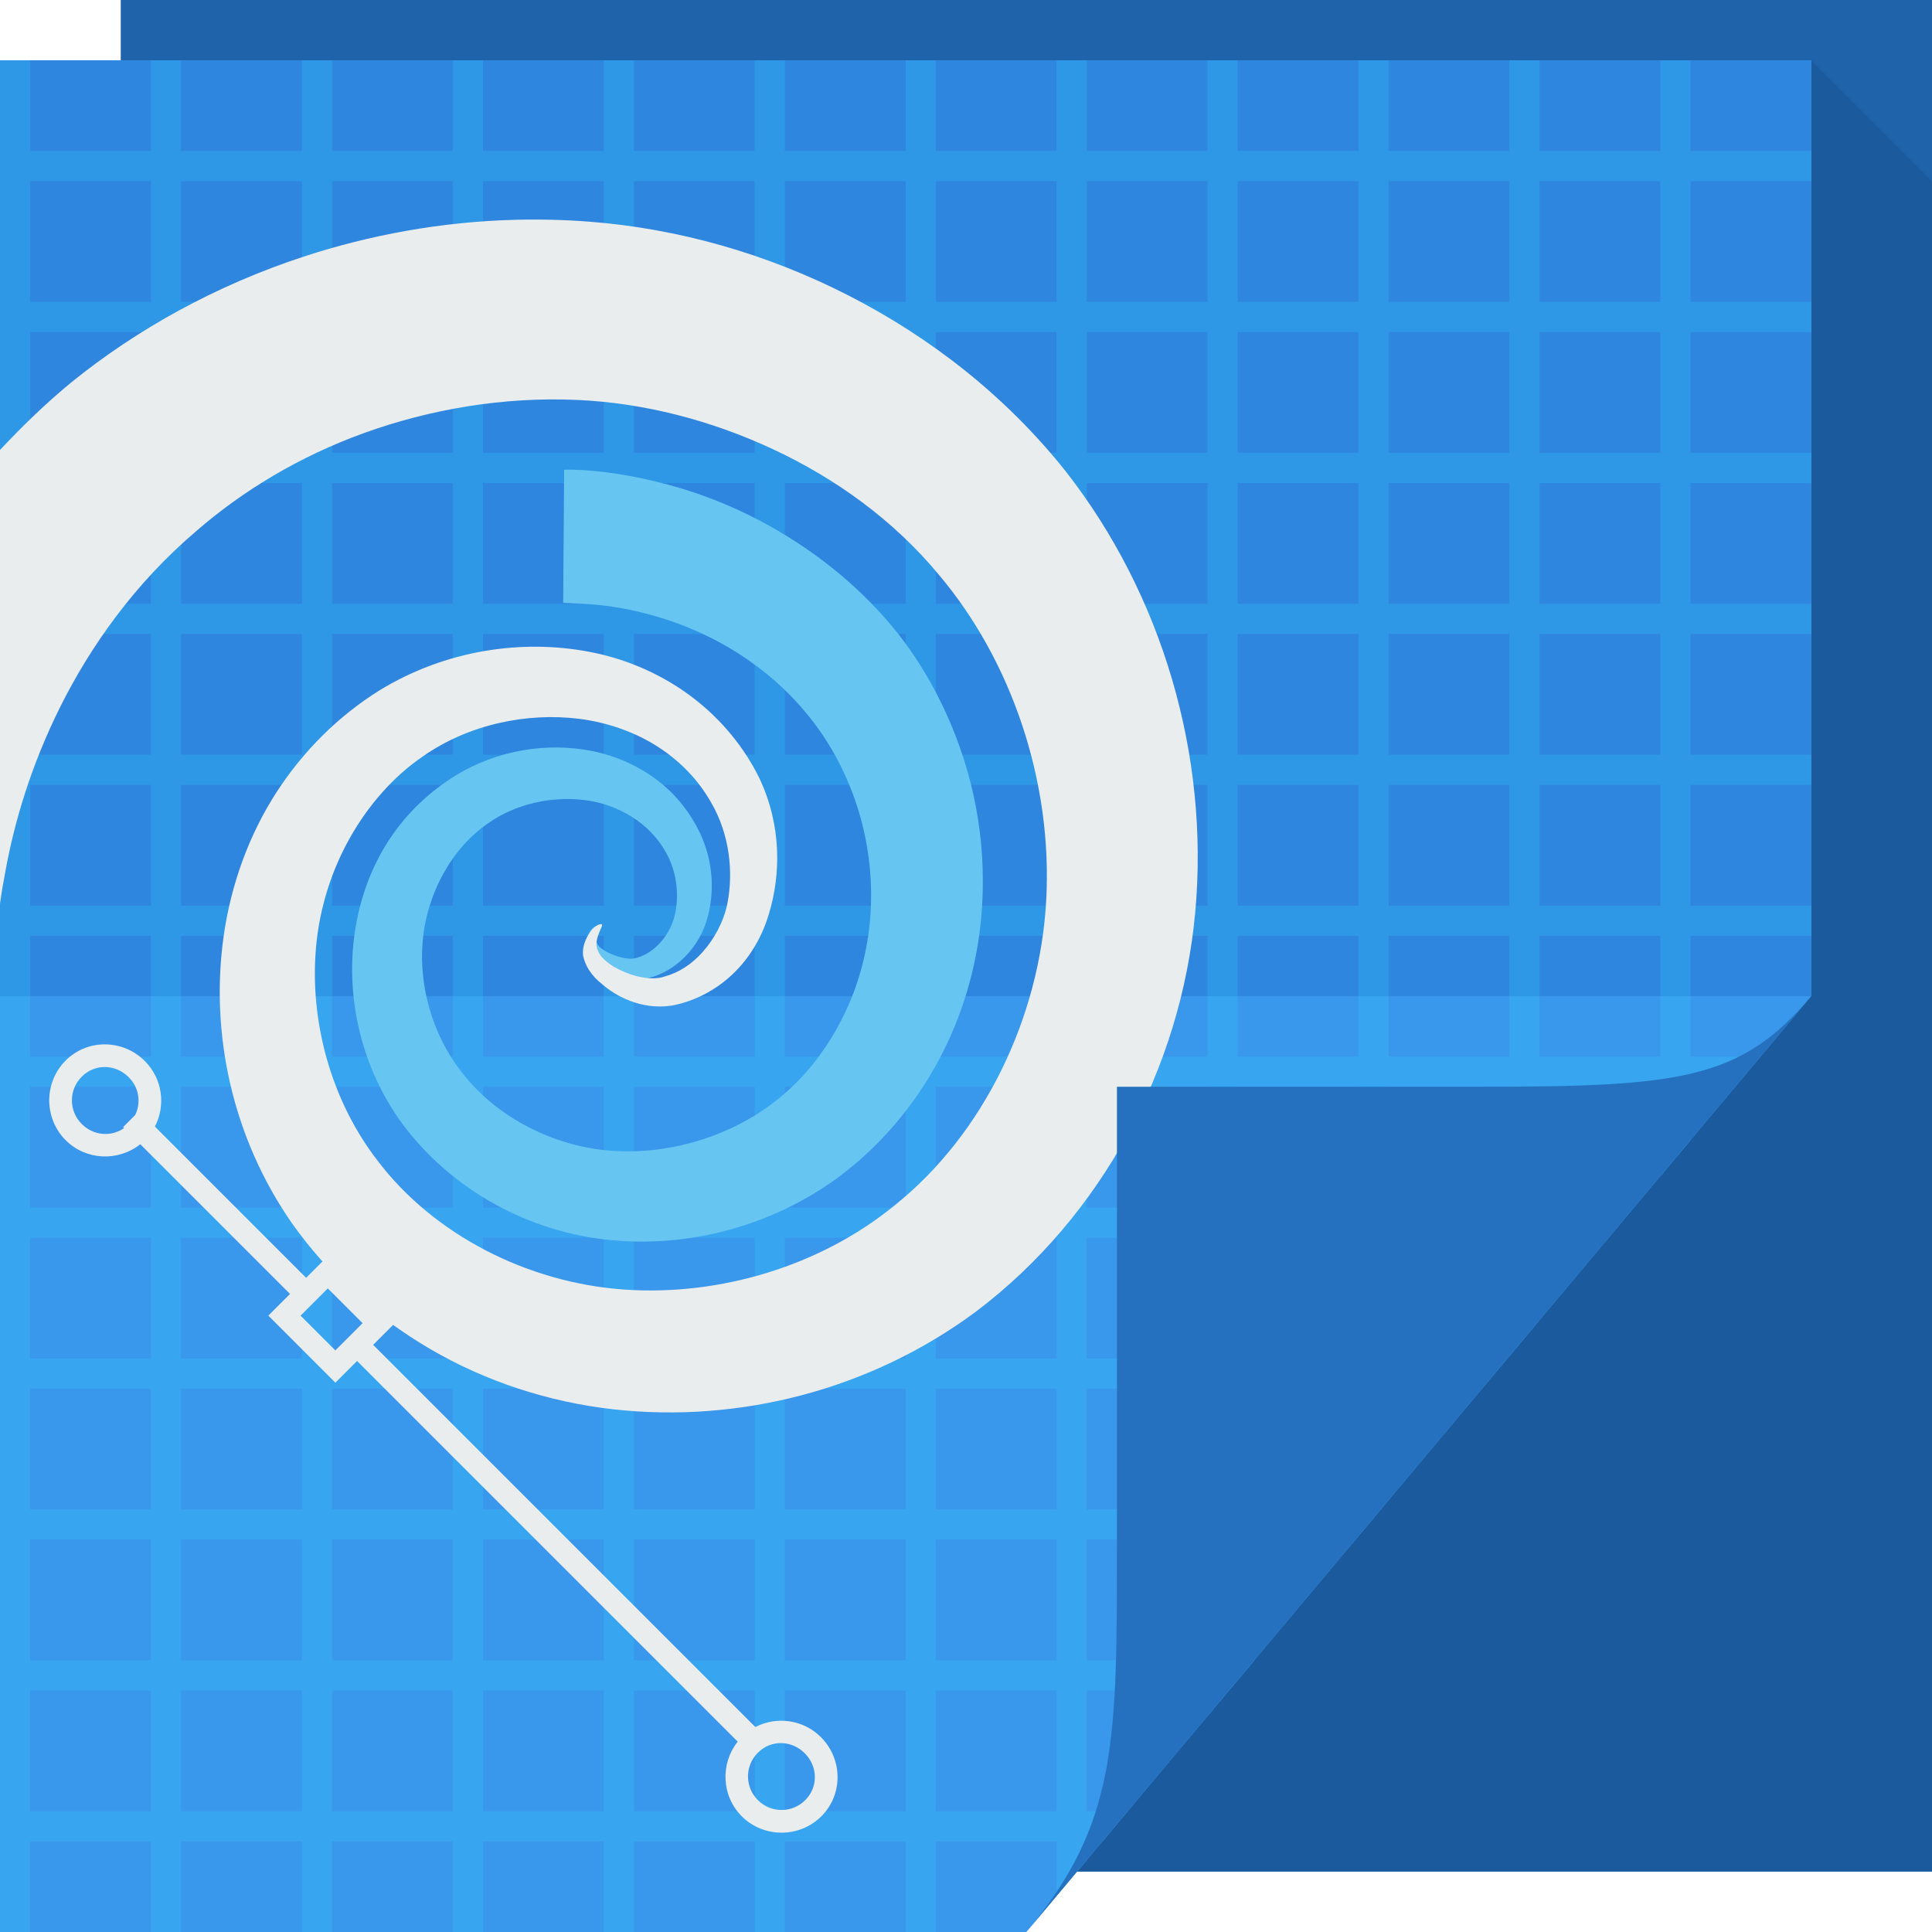 <?xml version="1.0" encoding="UTF-8" standalone="no"?>
<!-- Created with Inkscape (http://www.inkscape.org/) -->

<svg
   xmlns:dc="http://purl.org/dc/elements/1.1/"
   xmlns:cc="http://creativecommons.org/ns#"
   xmlns:rdf="http://www.w3.org/1999/02/22-rdf-syntax-ns#"
   xmlns:svg="http://www.w3.org/2000/svg"
   xmlns="http://www.w3.org/2000/svg"
   xmlns:xlink="http://www.w3.org/1999/xlink"
   xmlns:sodipodi="http://sodipodi.sourceforge.net/DTD/sodipodi-0.dtd"
   xmlns:inkscape="http://www.inkscape.org/namespaces/inkscape"
   version="1.1"
   width="64"
   height="64"
   id="svg13094"
   inkscape:version="0.48.4 r9939"
   sodipodi:docname="svg.svg">
  <sodipodi:namedview
     pagecolor="#ffffff"
     bordercolor="#666666"
     borderopacity="1"
     objecttolerance="10"
     gridtolerance="10"
     guidetolerance="10"
     inkscape:pageopacity="0"
     inkscape:pageshadow="2"
     inkscape:window-width="1920"
     inkscape:window-height="1025"
     id="namedview49"
     showgrid="true"
     inkscape:zoom="10.429825"
     inkscape:cx="42.566143"
     inkscape:cy="30.59621"
     inkscape:window-x="-2"
     inkscape:window-y="32"
     inkscape:window-maximized="1"
     inkscape:current-layer="svg13094">
    <inkscape:grid
       type="xygrid"
       id="grid3845" />
  </sodipodi:namedview>
  <defs
     id="defs11">
    <radialGradient
       cx="60.562"
       cy="21.045"
       r="2"
       fx="59.604"
       fy="21.241"
       id="radialGradient3811-3"
       xlink:href="#radialGradient3996"
       gradientUnits="userSpaceOnUse"
       gradientTransform="matrix(0,19.319,-3.43,0,132.747,-1136.964)" />
    <radialGradient
       cx="48.308"
       cy="47.141"
       r="14.161"
       id="radialGradient3996"
       gradientUnits="userSpaceOnUse"
       gradientTransform="matrix(0.94,0.775,-1.798,2.18,88.131,-93.366)">
      <stop
         id="stop3954"
         style="stop-color:#000000;stop-opacity:0.223"
         offset="0" />
      <stop
         id="stop3958"
         style="stop-color:#000000;stop-opacity:0.068"
         offset="0.5" />
      <stop
         id="stop3956"
         style="stop-color:#000000;stop-opacity:0.024"
         offset="1" />
    </radialGradient>
    <linearGradient
       x1="45"
       y1="52"
       x2="73"
       y2="4"
       id="linearGradient4308"
       gradientUnits="userSpaceOnUse">
      <stop
         id="stop4304"
         style="stop-color:#000000;stop-opacity:0.107"
         offset="0" />
      <stop
         id="stop4306"
         style="stop-color:#000000;stop-opacity:0"
         offset="1" />
    </linearGradient>
    <linearGradient
       x1="48.918"
       y1="46.214"
       x2="32.67"
       y2="24"
       id="linearGradient4259"
       gradientUnits="userSpaceOnUse">
      <stop
         id="stop3988"
         style="stop-color:#ffffff;stop-opacity:0.53"
         offset="0" />
      <stop
         id="stop3990"
         style="stop-color:#ffffff;stop-opacity:0"
         offset="1" />
    </linearGradient>
    <linearGradient
       x1="48.992"
       y1="46.125"
       x2="37"
       y2="36"
       id="linearGradient4280"
       gradientUnits="userSpaceOnUse">
      <stop
         id="stop4293"
         style="stop-color:#3878be;stop-opacity:1;"
         offset="0" />
      <stop
         id="stop4295"
         style="stop-color:#316aaa;stop-opacity:1;"
         offset="0.21" />
      <stop
         id="stop4297"
         style="stop-color:#3979bf;stop-opacity:1;"
         offset="1" />
    </linearGradient>
    <radialGradient
       cx="48.308"
       cy="47.141"
       r="14.161"
       id="radialGradient3220"
       xlink:href="#radialGradient3996"
       gradientUnits="userSpaceOnUse"
       gradientTransform="matrix(0.94,0.775,-1.798,2.18,88.131,-93.366)" />
    <linearGradient
       inkscape:collect="always"
       xlink:href="#linearGradient3978-4"
       id="linearGradient4366-4-8"
       gradientUnits="userSpaceOnUse"
       x1="-20.071"
       y1="62.85"
       x2="-20.071"
       y2="3.018"
       gradientTransform="translate(531.174,-9.8049317e-7)" />
    <linearGradient
       gradientUnits="userSpaceOnUse"
       id="linearGradient3978-4"
       y2="2"
       x2="31"
       y1="64"
       x1="31">
      <stop
         offset="0"
         style="stop-color:#3d7fc8;stop-opacity:1;"
         id="stop3980-5" />
      <stop
         offset="0.5"
         style="stop-color:#4194df;stop-opacity:1;"
         id="stop3982-2" />
      <stop
         offset="0.516"
         style="stop-color:#3d7fc8;stop-opacity:1;"
         id="stop3984-8" />
      <stop
         offset="1"
         style="stop-color:#4194df;stop-opacity:1;"
         id="stop3986-3" />
    </linearGradient>
    <linearGradient
       gradientUnits="userSpaceOnUse"
       id="linearGradient3984-5-4"
       y2="2"
       x2="31"
       y1="64"
       x1="31">
      <stop
         offset="0"
         style="stop-color:#3e92e6;stop-opacity:1"
         id="stop3099-8-9" />
      <stop
         offset="0.5"
         style="stop-color:#3e92e6;stop-opacity:1"
         id="stop3875-8-7" />
      <stop
         offset="0.5"
         style="stop-color:#2980d9;stop-opacity:1"
         id="stop3873-3" />
      <stop
         offset="1"
         style="stop-color:#2980d9;stop-opacity:1"
         id="stop3101-0-0" />
    </linearGradient>
  </defs>
  <path
     d="M 4,0 64,0 64,62 4,62 z"
     id="path3960"
     style="fill:#1f64aa;fill-opacity:1;fill-rule:nonzero" />
  <path
     style="fill:#002d5c;fill-rule:nonzero;fill-opacity:0.175"
     d="M 60 2 L 60 33 L 35.688 62 L 64 62 L 64 37 L 64 6 L 60 2 z "
     id="path3900" />
  <path
     style="color:#000000;fill:#3997ec;fill-opacity:1;fill-rule:nonzero;stroke:none;stroke-width:1;marker:none;visibility:visible;display:inline;overflow:visible;enable-background:accumulate"
     id="path3849"
     d="M 0,2 60,2 60,33 34,64 0,64 z"
     inkscape:connector-curvature="0" />
  <path
     style="fill:#2f86df;fill-rule:nonzero;color:#000000;fill-opacity:1;stroke:none;stroke-width:1;marker:none;visibility:visible;display:inline;overflow:visible;enable-background:accumulate"
     d="M 0 2 L 0 33 L 60 33 L 60 2 L 0 2 z "
     id="path3982" />
  <path
     inkscape:connector-curvature="0"
     style="fill:#34d3ff;fill-opacity:0.229;fill-rule:nonzero"
     id="path3948"
     d="m 0,2 0,3 0,1 0,4 0,1 0,4 0,1 0,4 0,1 0,4 0,1 0,4 0,1 0,4 0,1 0,4 0,1 0,4 0,1 0,4 0,1 0,4 0,1 0,4 0,1 0,3 1,0 0,-3 4,0 0,3 1,0 0,-3 4,0 0,3 1,0 0,-3 4,0 0,3 1,0 0,-3 4,0 0,3 1,0 0,-3 4,0 0,3 1,0 0,-3 4,0 0,3 1,0 0,-3 4,0 0,1.812 1,-1.188 0,-0.625 0.531,0 0.812,-1 L 36,60 l 0,-4 4,0 0,0.844 L 41.562,55 41,55 41,51 44.906,51 46,49.688 46,46 49.094,46 49.938,45 46,45 l 0,-4 4,0 0,3.938 1,-1.219 L 51,41 53.281,41 54.125,40 51,40 l 0,-4 4,0 0,2.969 1,-1.188 L 56,36 57.469,36 58.312,35 56,35 l 0,-4 4,0 0,-1 -4,0 0,-4 4,0 0,-1 -4,0 0,-4 4,0 0,-1 -4,0 0,-4 4,0 0,-1 -4,0 0,-4 4,0 0,-1 -4,0 0,-4 4,0 0,-1 -4,0 0,-3 -1,0 0,3 -4,0 0,-3 -1,0 0,3 -4,0 0,-3 -1,0 0,3 -4,0 0,-3 -1,0 0,3 -4,0 0,-3 -1,0 0,3 -4,0 0,-3 -1,0 0,3 -4,0 0,-3 -1,0 0,3 -4,0 0,-3 -1,0 0,3 -4,0 0,-3 -1,0 0,3 -4,0 0,-3 -1,0 0,3 L 6,5 6,2 5,2 5,5 1,5 1,2 0,2 z m 1,4 4,0 0,4 -4,0 0,-4 z m 5,0 4,0 0,4 -4,0 0,-4 z m 5,0 4,0 0,4 -4,0 0,-4 z m 5,0 4,0 0,4 -4,0 0,-4 z m 5,0 4,0 0,4 -4,0 0,-4 z m 5,0 4,0 0,4 -4,0 0,-4 z m 5,0 4,0 0,4 -4,0 0,-4 z m 5,0 4,0 0,4 -4,0 0,-4 z m 5,0 4,0 0,4 -4,0 0,-4 z m 5,0 4,0 0,4 -4,0 0,-4 z m 5,0 4,0 0,4 -4,0 0,-4 z m -50,5 4,0 0,4 -4,0 0,-4 z m 5,0 4,0 0,4 -4,0 0,-4 z m 5,0 4,0 0,4 -4,0 0,-4 z m 5,0 4,0 0,4 -4,0 0,-4 z m 5,0 4,0 0,4 -4,0 0,-4 z m 5,0 4,0 0,4 -4,0 0,-4 z m 5,0 4,0 0,4 -4,0 0,-4 z m 5,0 4,0 0,4 -4,0 0,-4 z m 5,0 4,0 0,4 -4,0 0,-4 z m 5,0 4,0 0,4 -4,0 0,-4 z m 5,0 4,0 0,4 -4,0 0,-4 z m -50,5 4,0 0,4 -4,0 0,-4 z m 5,0 4,0 0,4 -4,0 0,-4 z m 5,0 4,0 0,4 -4,0 0,-4 z m 5,0 4,0 0,4 -4,0 0,-4 z m 5,0 4,0 0,4 -4,0 0,-4 z m 5,0 4,0 0,4 -4,0 0,-4 z m 5,0 4,0 0,4 -4,0 0,-4 z m 5,0 4,0 0,4 -4,0 0,-4 z m 5,0 4,0 0,4 -4,0 0,-4 z m 5,0 4,0 0,4 -4,0 0,-4 z m 5,0 4,0 0,4 -4,0 0,-4 z m -50,5 4,0 0,4 -4,0 0,-4 z m 5,0 4,0 0,4 -4,0 0,-4 z m 5,0 4,0 0,4 -4,0 0,-4 z m 5,0 4,0 0,4 -4,0 0,-4 z m 5,0 4,0 0,4 -4,0 0,-4 z m 5,0 4,0 0,4 -4,0 0,-4 z m 5,0 4,0 0,4 -4,0 0,-4 z m 5,0 4,0 0,4 -4,0 0,-4 z m 5,0 4,0 0,4 -4,0 0,-4 z m 5,0 4,0 0,4 -4,0 0,-4 z m 5,0 4,0 0,4 -4,0 0,-4 z m -50,5 4,0 0,4 -4,0 0,-4 z m 5,0 4,0 0,4 -4,0 0,-4 z m 5,0 4,0 0,4 -4,0 0,-4 z m 5,0 4,0 0,4 -4,0 0,-4 z m 5,0 4,0 0,4 -4,0 0,-4 z m 5,0 4,0 0,4 -4,0 0,-4 z m 5,0 4,0 0,4 -4,0 0,-4 z m 5,0 4,0 0,4 -4,0 0,-4 z m 5,0 4,0 0,4 -4,0 0,-4 z m 5,0 4,0 0,4 -4,0 0,-4 z m 5,0 4,0 0,4 -4,0 0,-4 z m -50,5 4,0 0,4 -4,0 0,-4 z m 5,0 4,0 0,4 -4,0 0,-4 z m 5,0 4,0 0,4 -4,0 0,-4 z m 5,0 4,0 0,4 -4,0 0,-4 z m 5,0 4,0 0,4 -4,0 0,-4 z m 5,0 4,0 0,4 -4,0 0,-4 z m 5,0 4,0 0,4 -4,0 0,-4 z m 5,0 4,0 0,4 -4,0 0,-4 z m 5,0 4,0 0,4 -4,0 0,-4 z m 5,0 4,0 0,4 -4,0 0,-4 z m 5,0 4,0 0,4 -4,0 0,-4 z m -50,5 4,0 0,4 -4,0 0,-4 z m 5,0 4,0 0,4 -4,0 0,-4 z m 5,0 4,0 0,4 -4,0 0,-4 z m 5,0 4,0 0,4 -4,0 0,-4 z m 5,0 4,0 0,4 -4,0 0,-4 z m 5,0 4,0 0,4 -4,0 0,-4 z m 5,0 4,0 0,4 -4,0 0,-4 z m 5,0 4,0 0,4 -4,0 0,-4 z m 5,0 4,0 0,4 -4,0 0,-4 z m 5,0 4,0 0,4 -4,0 0,-4 z m -45,5 4,0 0,4 -4,0 0,-4 z m 5,0 4,0 0,4 -4,0 0,-4 z m 5,0 4,0 0,4 -4,0 0,-4 z m 5,0 4,0 0,4 -4,0 0,-4 z m 5,0 4,0 0,4 -4,0 0,-4 z m 5,0 4,0 0,4 -4,0 0,-4 z m 5,0 4,0 0,4 -4,0 0,-4 z m 5,0 4,0 0,4 -4,0 0,-4 z m 5,0 4,0 0,4 -4,0 0,-4 z m -40,5 4,0 0,4 -4,0 0,-4 z m 5,0 4,0 0,4 -4,0 0,-4 z m 5,0 4,0 0,4 -4,0 0,-4 z m 5,0 4,0 0,4 -4,0 0,-4 z m 5,0 4,0 0,4 -4,0 0,-4 z m 5,0 4,0 0,4 -4,0 0,-4 z m 5,0 4,0 0,4 -4,0 0,-4 z m 5,0 4,0 0,4 -4,0 0,-4 z m 5,0 4,0 0,4 -4,0 0,-4 z m -40,5 4,0 0,4 -4,0 0,-4 z m 5,0 4,0 0,4 -4,0 0,-4 z m 5,0 4,0 0,4 -4,0 0,-4 z m 5,0 4,0 0,4 -4,0 0,-4 z m 5,0 4,0 0,4 -4,0 0,-4 z m 5,0 4,0 0,4 -4,0 0,-4 z m 5,0 4,0 0,4 -4,0 0,-4 z m 5,0 4,0 0,4 -4,0 0,-4 z m -35,5 4,0 0,4 -4,0 0,-4 z m 5,0 4,0 0,4 -4,0 0,-4 z m 5,0 4,0 0,4 -4,0 0,-4 z m 5,0 4,0 0,4 -4,0 0,-4 z m 5,0 4,0 0,4 -4,0 0,-4 z m 5,0 4,0 0,4 -4,0 0,-4 z m 5,0 4,0 0,4 -4,0 0,-4 z" />
  <path
     style="color:#000000;fill:#67c6f1;fill-opacity:1;fill-rule:nonzero;stroke:none;stroke-width:1;marker:none;visibility:visible;display:inline;overflow:visible;enable-background:accumulate"
     d="M 18.688 15.562 L 18.656 19.969 C 18.656 19.969 18.861 19.979 19.281 20 C 19.702 20.021 20.319 20.071 21.094 20.25 C 21.868 20.429 22.804 20.726 23.781 21.25 C 24.758 21.774 25.796 22.532 26.656 23.562 C 27.336 24.357 27.913 25.338 28.312 26.469 C 28.712 27.6 28.911 28.861 28.844 30.156 C 28.786 31.278 28.513 32.451 28 33.531 C 27.487 34.611 26.758 35.615 25.812 36.375 C 24.35 37.582 22.286 38.252 20.312 38.125 C 18.369 38.001 16.435 37.017 15.281 35.5 C 14.335 34.29 13.874 32.69 14 31.188 C 14.065 30.405 14.315 29.61 14.688 28.938 C 15.06 28.265 15.561 27.693 16.156 27.281 C 17.085 26.618 18.281 26.375 19.344 26.5 C 19.924 26.569 20.47 26.766 20.938 27.062 C 21.405 27.359 21.782 27.75 22.031 28.188 C 22.407 28.817 22.497 29.571 22.375 30.219 C 22.303 30.59 22.128 30.929 21.906 31.188 C 21.685 31.446 21.402 31.639 21.125 31.719 C 20.959 31.784 20.776 31.759 20.594 31.719 C 20.412 31.678 20.242 31.607 20.094 31.531 C 19.928 31.428 19.82 31.358 19.781 31.25 C 19.708 31.133 19.747 30.977 19.781 30.875 C 19.815 30.773 19.834 30.709 19.812 30.688 C 19.791 30.666 19.722 30.665 19.625 30.75 C 19.576 30.793 19.546 30.848 19.5 30.938 C 19.454 31.027 19.398 31.158 19.406 31.312 C 19.439 31.542 19.596 31.8 19.812 31.969 C 19.968 32.109 20.156 32.247 20.406 32.344 C 20.656 32.441 20.971 32.485 21.312 32.438 C 21.734 32.362 22.155 32.17 22.531 31.844 C 22.908 31.517 23.237 31.06 23.406 30.5 C 23.673 29.644 23.655 28.594 23.188 27.594 C 22.876 26.946 22.426 26.351 21.812 25.875 C 21.199 25.399 20.428 25.037 19.594 24.875 C 18.155 24.593 16.515 24.824 15.094 25.688 C 14.22 26.23 13.457 26.949 12.875 27.844 C 12.293 28.738 11.909 29.793 11.75 30.906 C 11.455 32.964 11.924 35.195 13.188 37.031 C 14.747 39.256 17.298 40.751 20.062 41.062 C 22.791 41.371 25.597 40.609 27.812 38.969 C 29.202 37.922 30.304 36.594 31.094 35.125 C 31.883 33.656 32.351 32.039 32.5 30.438 C 32.668 28.632 32.463 26.882 31.969 25.281 C 31.474 23.68 30.718 22.237 29.781 21.031 C 28.586 19.518 27.177 18.416 25.844 17.625 C 24.511 16.834 23.236 16.353 22.156 16.062 C 21.077 15.772 20.195 15.645 19.594 15.594 C 18.993 15.542 18.688 15.562 18.688 15.562 z "
     id="path3031" />
  <path
     style="color:#000000;fill:#eaedee;fill-opacity:1;fill-rule:nonzero;stroke:none;stroke-width:1;marker:none;visibility:visible;display:inline;overflow:visible;enable-background:accumulate"
     d="M 17.062 7.281 C 14.617 7.345 12.247 7.784 10.062 8.5 C 7.149 9.455 4.543 10.904 2.375 12.656 C 1.502 13.373 0.725 14.133 0 14.906 L 0 29.938 C 0.045 29.59 0.115 29.201 0.188 28.812 C 0.476 27.257 1.01 25.388 2 23.406 C 2.99 21.425 4.446 19.342 6.5 17.594 C 8.021 16.272 9.9 15.124 12.062 14.344 C 14.225 13.563 16.669 13.133 19.156 13.25 C 21.307 13.35 23.515 13.907 25.594 14.875 C 27.672 15.843 29.597 17.226 31.094 19.031 C 33.514 21.889 34.877 25.91 34.656 29.844 C 34.443 33.673 32.612 37.553 29.625 39.938 C 27.167 41.943 23.839 42.937 20.688 42.719 C 17.464 42.497 14.347 40.886 12.5 38.438 C 10.95 36.429 10.252 33.796 10.469 31.375 C 10.584 30.087 10.979 28.839 11.594 27.75 C 12.209 26.661 13.033 25.724 14 25.062 C 15.535 23.984 17.471 23.597 19.188 23.812 C 20.14 23.933 21.056 24.259 21.812 24.75 C 22.569 25.241 23.164 25.881 23.562 26.594 C 24.169 27.636 24.303 28.892 24.094 29.938 C 23.969 30.548 23.65 31.115 23.281 31.531 C 22.913 31.947 22.484 32.218 22.031 32.344 C 21.749 32.445 21.42 32.414 21.125 32.344 C 20.83 32.273 20.578 32.158 20.344 32.031 C 20.075 31.86 19.873 31.684 19.812 31.5 C 19.702 31.293 19.783 31.065 19.844 30.906 C 19.904 30.747 19.967 30.654 19.938 30.625 C 19.908 30.596 19.803 30.614 19.656 30.75 C 19.583 30.818 19.506 30.924 19.438 31.062 C 19.369 31.201 19.296 31.39 19.312 31.625 C 19.365 31.974 19.6 32.334 19.938 32.594 C 20.183 32.808 20.487 33.009 20.875 33.156 C 21.263 33.304 21.728 33.39 22.25 33.312 C 22.899 33.193 23.577 32.884 24.156 32.375 C 24.735 31.866 25.211 31.151 25.469 30.281 C 25.873 28.953 25.889 27.329 25.156 25.781 C 24.671 24.785 23.922 23.858 22.969 23.125 C 22.015 22.392 20.829 21.84 19.531 21.594 C 17.307 21.167 14.768 21.522 12.562 22.875 C 11.222 23.713 10.055 24.861 9.156 26.25 C 8.258 27.639 7.648 29.293 7.406 31.031 C 6.963 34.197 7.673 37.638 9.656 40.5 C 10.851 42.195 12.424 43.62 14.25 44.688 C 16.076 45.755 18.168 46.448 20.344 46.688 C 24.493 47.145 28.848 46.041 32.344 43.438 C 36.484 40.305 39.122 35.399 39.594 30.219 C 40.068 25.002 38.49 19.694 35.312 15.625 C 33.322 13.116 30.813 11.17 28.094 9.781 C 25.374 8.393 22.45 7.57 19.531 7.344 C 18.701 7.28 17.878 7.26 17.062 7.281 z "
     id="path3942" />
  <path
     style="font-size:medium;font-style:normal;font-variant:normal;font-weight:normal;font-stretch:normal;text-indent:0;text-align:start;text-decoration:none;line-height:normal;letter-spacing:normal;word-spacing:normal;text-transform:none;direction:ltr;block-progression:tb;writing-mode:lr-tb;text-anchor:start;baseline-shift:baseline;color:#000000;fill:#eaedee;fill-opacity:1;fill-rule:nonzero;stroke:none;stroke-width:1;marker:none;visibility:visible;display:inline;overflow:visible;enable-background:accumulate;font-family:Sans;-inkscape-font-specification:Sans"
     d="m 4.797,35.148 c -0.725,-0.725 -1.897,-0.741 -2.622,-0.017 -0.725,0.725 -0.725,1.914 8e-7,2.639 0.674,0.674 1.742,0.713 2.472,0.134 l 4.96,4.96 -0.451,0.451 -0.267,0.267 0.267,0.267 1.687,1.687 0.267,0.267 0.267,-0.267 0.451,-0.451 12.609,12.609 c -0.578,0.73 -0.54,1.798 0.134,2.472 0.725,0.725 1.914,0.725 2.639,0 0.725,-0.725 0.708,-1.897 -0.017,-2.622 -0.588,-0.588 -1.472,-0.696 -2.171,-0.334 L 12.362,44.55 12.813,44.099 13.08,43.832 12.813,43.565 11.126,41.878 10.859,41.611 10.592,41.878 10.141,42.329 5.131,37.319 c 0.364,-0.7 0.255,-1.582 -0.334,-2.171 z m -0.534,0.534 c 0.345,0.345 0.414,0.843 0.217,1.253 l -0.401,0.401 0.033,0.033 c -0.433,0.3 -1.016,0.253 -1.403,-0.134 -0.436,-0.436 -0.436,-1.134 0,-1.57 0.436,-0.436 1.117,-0.419 1.553,0.017 z M 26.658,58.078 c 0.436,0.436 0.452,1.117 0.017,1.553 -0.436,0.436 -1.134,0.436 -1.57,0 -0.436,-0.436 -0.436,-1.134 0,-1.57 0.436,-0.436 1.117,-0.419 1.553,0.017 z m -15.799,-15.398 1.152,1.152 -0.902,0.902 -1.152,-1.152 0.902,-0.902 z"
     id="path4178"
     inkscape:connector-curvature="0" />
  <path
     d="M 34,64 60,33 c -2.329,2.776 -4.361,3 -11,3 H 37 v 15 c 0,6.644 0.044,9.37 -3,13 z"
     id="path4278"
     style="fill:#2571bf;fill-rule:nonzero;fill-opacity:1" />
</svg>
